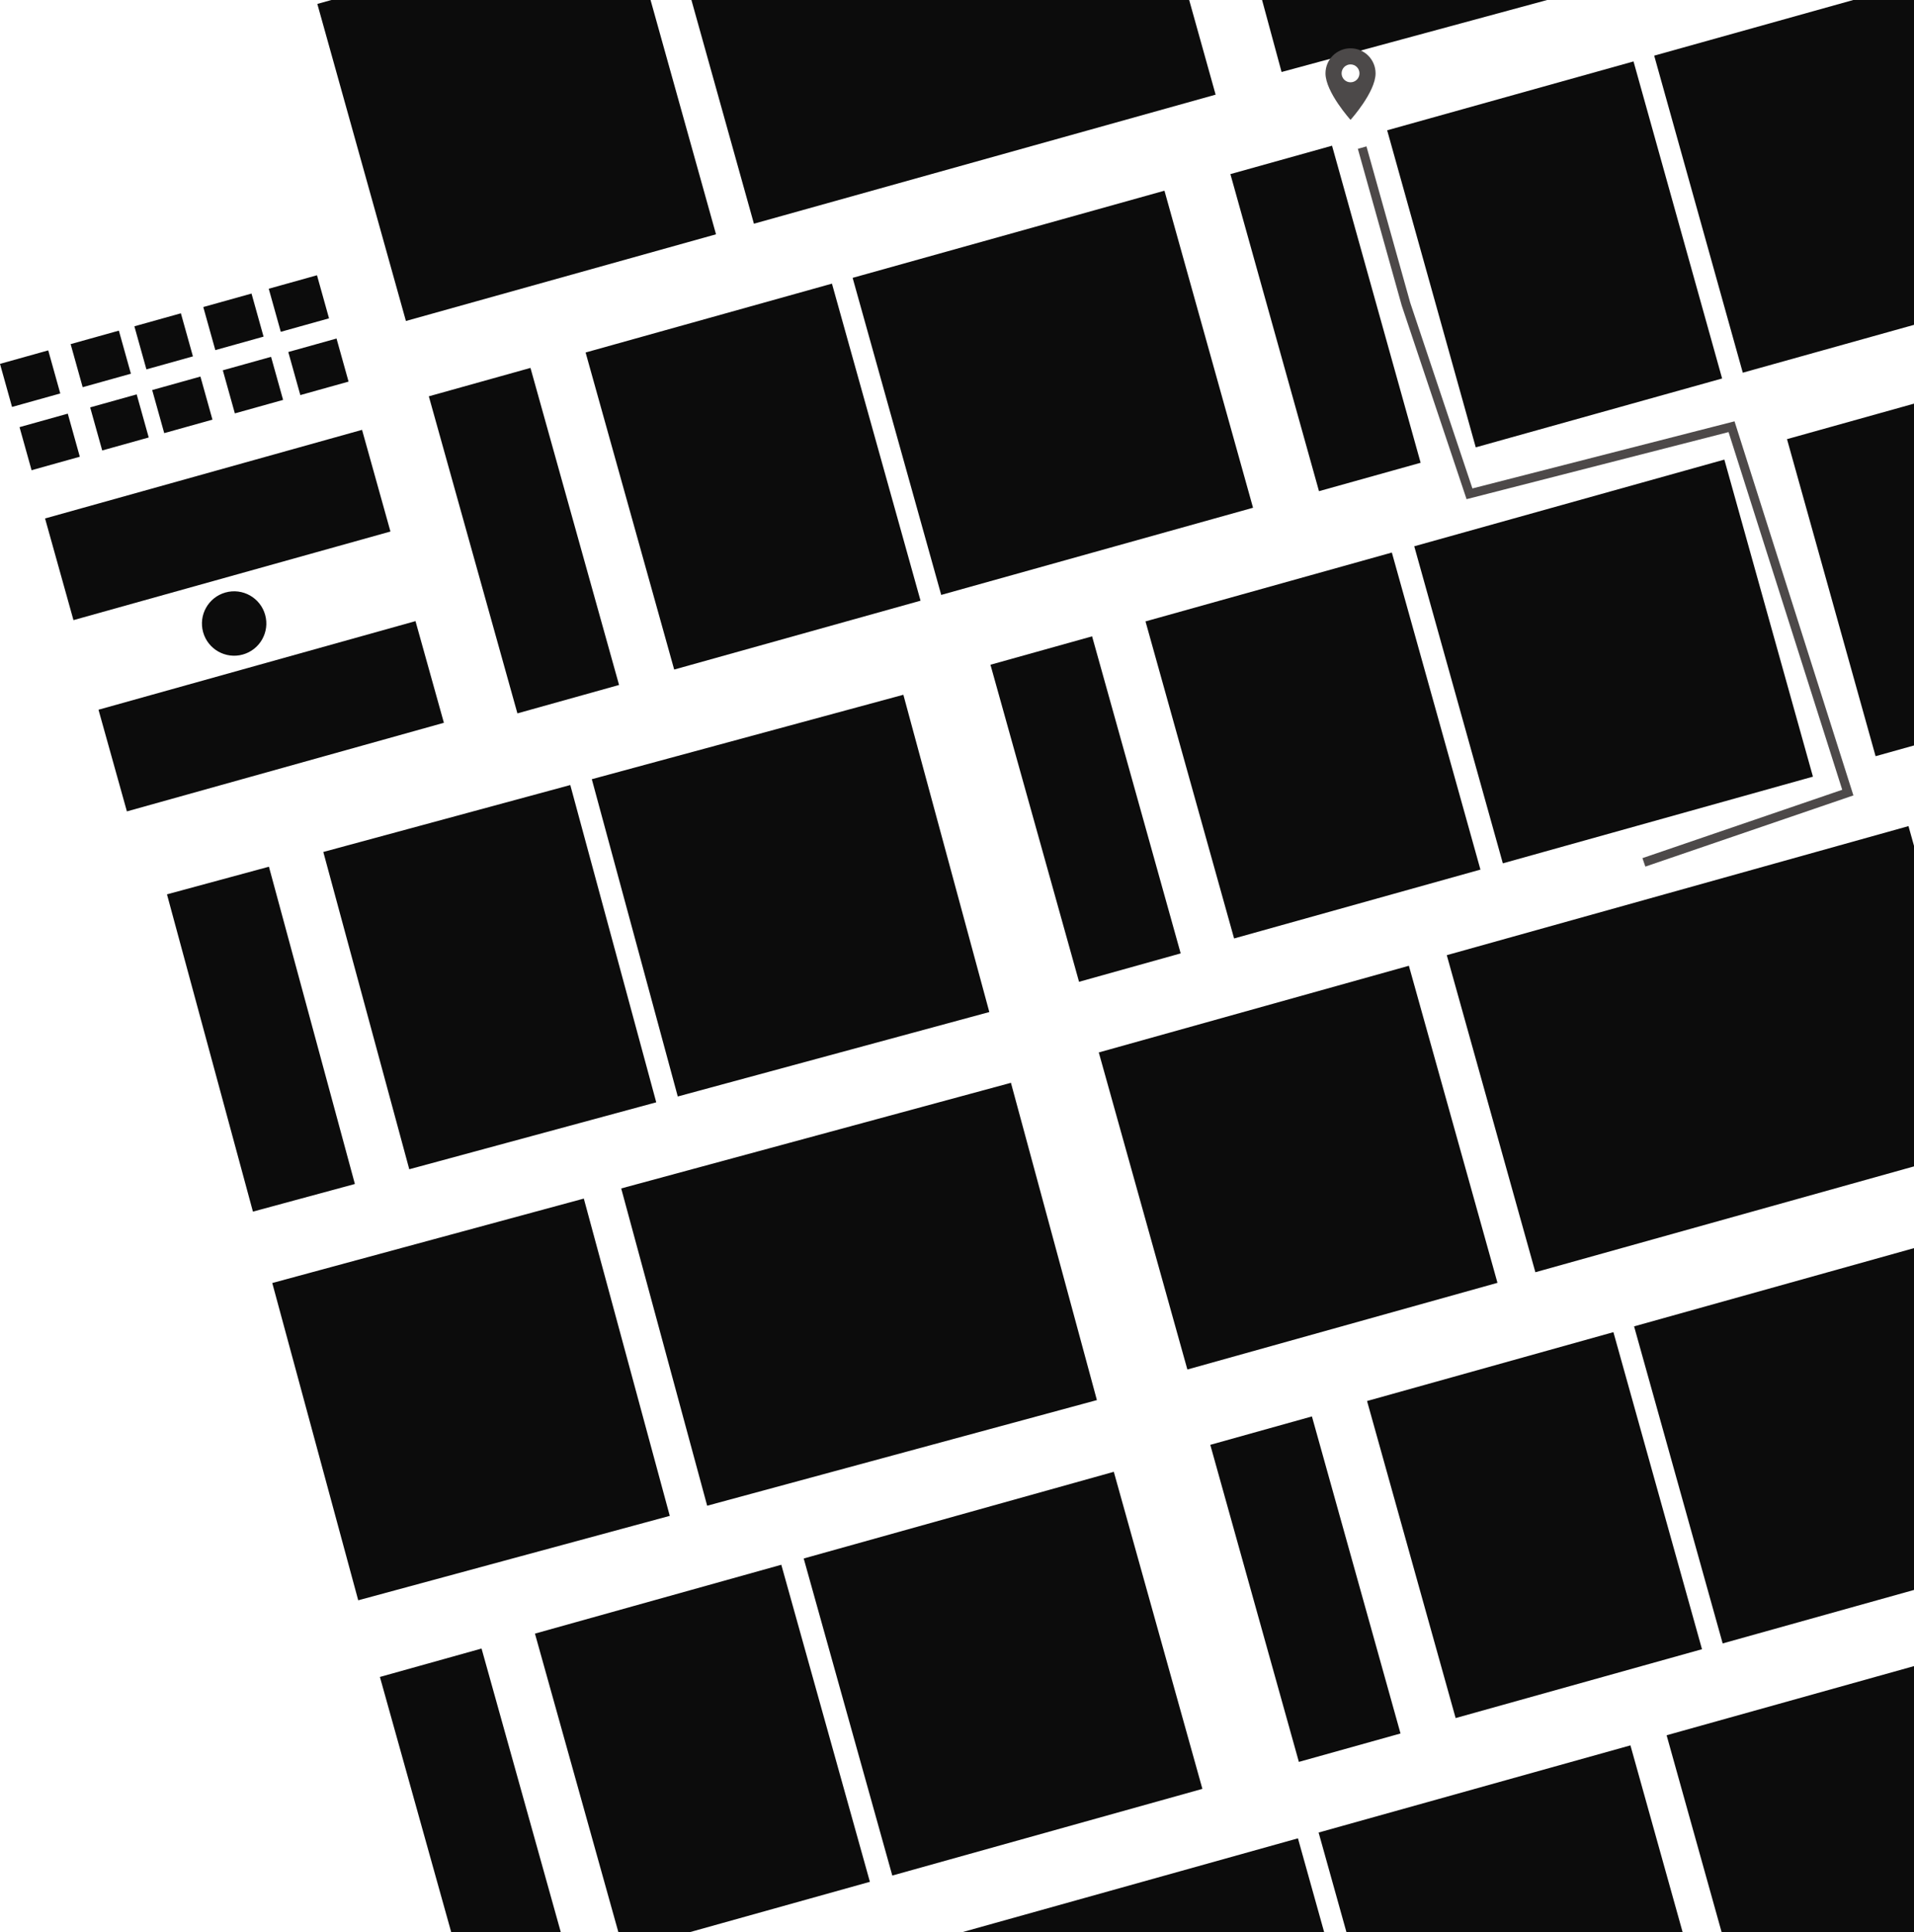 <svg width="1070" height="1080" fill="none" xmlns="http://www.w3.org/2000/svg"><path fill="#0C0C0C" d="M786.679 1201.46l-49.525-177.21 174.321-48.717L961 1152.743zM663.786 765.45l-49.525-177.21 173.358-48.448 49.524 177.21zM226.924 179.408L177.399 2.198 350.757-46.25l49.524 177.21z"/><circle cx="130.892" cy="348.497" r="18" transform="rotate(-105.614 130.892 348.497)" fill="#0C0C0C"/><path fill="#0C0C0C" d="M200.263 894.449l-48.055-177.337 174.17-47.197 48.055 177.337zM716.451 40.238l-48.055-177.337 174.17-47.197L890.623-6.959zM498.827 1048.29l-49.525-177.21 173.358-48.448 49.524 177.21zm464.212-129.737l-49.525-177.21 174.321-48.717 49.525 177.21zM526.178 332.511l-49.525-177.21 174.321-48.717 49.525 177.21zM840.146 482.54l-49.525-177.21 173.358-48.448 49.524 177.21zm134.14-274.225l-49.525-177.21 174.321-48.717 49.525 177.21zM378.901 612.852l-48.055-177.337 174.17-47.197 48.055 177.337zm-30.317 477.428l-49.525-177.21 137.723-38.489 49.525 177.21zm465.175-130.007l-49.525-177.21 137.723-38.489 49.525 177.21zM376.898 374.231l-49.525-177.21 137.723-38.489 49.525 177.21zm313.005 150.298l-49.525-177.21 137.723-38.489 49.525 177.21zm135.103-274.494l-49.525-177.21 137.723-38.489 49.525 177.21zM228.797 653.527L180.742 476.19l138.07-37.415 48.054 177.338zm288.215 623.303l-49.525-177.21 258.11-72.133 49.525 177.21zm464.212-129.74l-49.525-177.21 258.11-72.133 49.525 177.21zM858.331 711.08l-49.525-177.21 258.11-72.133 49.525 177.21zM421.47 125.038l-49.525-177.21 258.11-72.133 49.525 177.21zm-26.136 716.551l-48.055-177.337 217.875-59.04 48.055 177.337zM261.906 1114.5l-49.525-177.21 56.823-15.88 49.525 177.21zm464.212-129.733l-49.525-177.21 56.823-15.88 49.525 177.21zM289.256 398.725l-49.525-177.21 56.823-15.88 49.525 177.21zm313.969 150.029L553.7 371.544l56.823-15.88 49.525 177.21zm134.14-274.225L687.84 97.319l56.823-15.88 49.525 177.21zM25.188 289.78l177.21-49.525 15.88 56.823-177.21 49.525zm29.876 106.905l177.21-49.525 15.88 56.822-177.21 49.526zm86.331 280.526L93.34 499.874l57.001-15.447 48.055 177.338zM17.651 262.814l-6.729-24.077L37.89 231.2l6.729 24.078zM6.729 227.449L0 203.372l26.967-7.537 6.729 24.078zm50.409 24.33l-6.729-24.077 26.004-7.268 6.729 24.078zm-10.922-35.365l-6.729-24.078 26.967-7.536 6.729 24.078zM91.81 242.09l-6.73-24.078 26.967-7.536 6.73 24.077zm-9.96-35.635l-6.728-24.077 26.003-7.267 6.73 24.077zm49.446 24.599l-6.729-24.077 26.967-7.537 6.729 24.078zm-10.922-35.366l-6.729-24.077 26.967-7.537 6.729 24.078zm47.52 25.138l-6.729-24.077 26.967-7.537 6.729 24.078zm-10.922-35.366l-6.729-24.077 26.967-7.537 6.729 24.078zm891.558 237.198l-49.525-177.21L1172.363 197l49.524 177.21z"/><path d="M761.5 82.5L786 170l35.5 106L968 238.5l65 204.5-114 39" stroke="#4D4949" stroke-width="5"/><path d="M755 27c-7.73 0-14 6.27-14 14 0 10.5 14 26 14 26s14-15.5 14-26c0-7.73-6.27-14-14-14zm0 19c-2.76 0-5-2.24-5-5s2.24-5 5-5 5 2.24 5 5-2.24 5-5 5z" fill="#4C4949"/></svg>